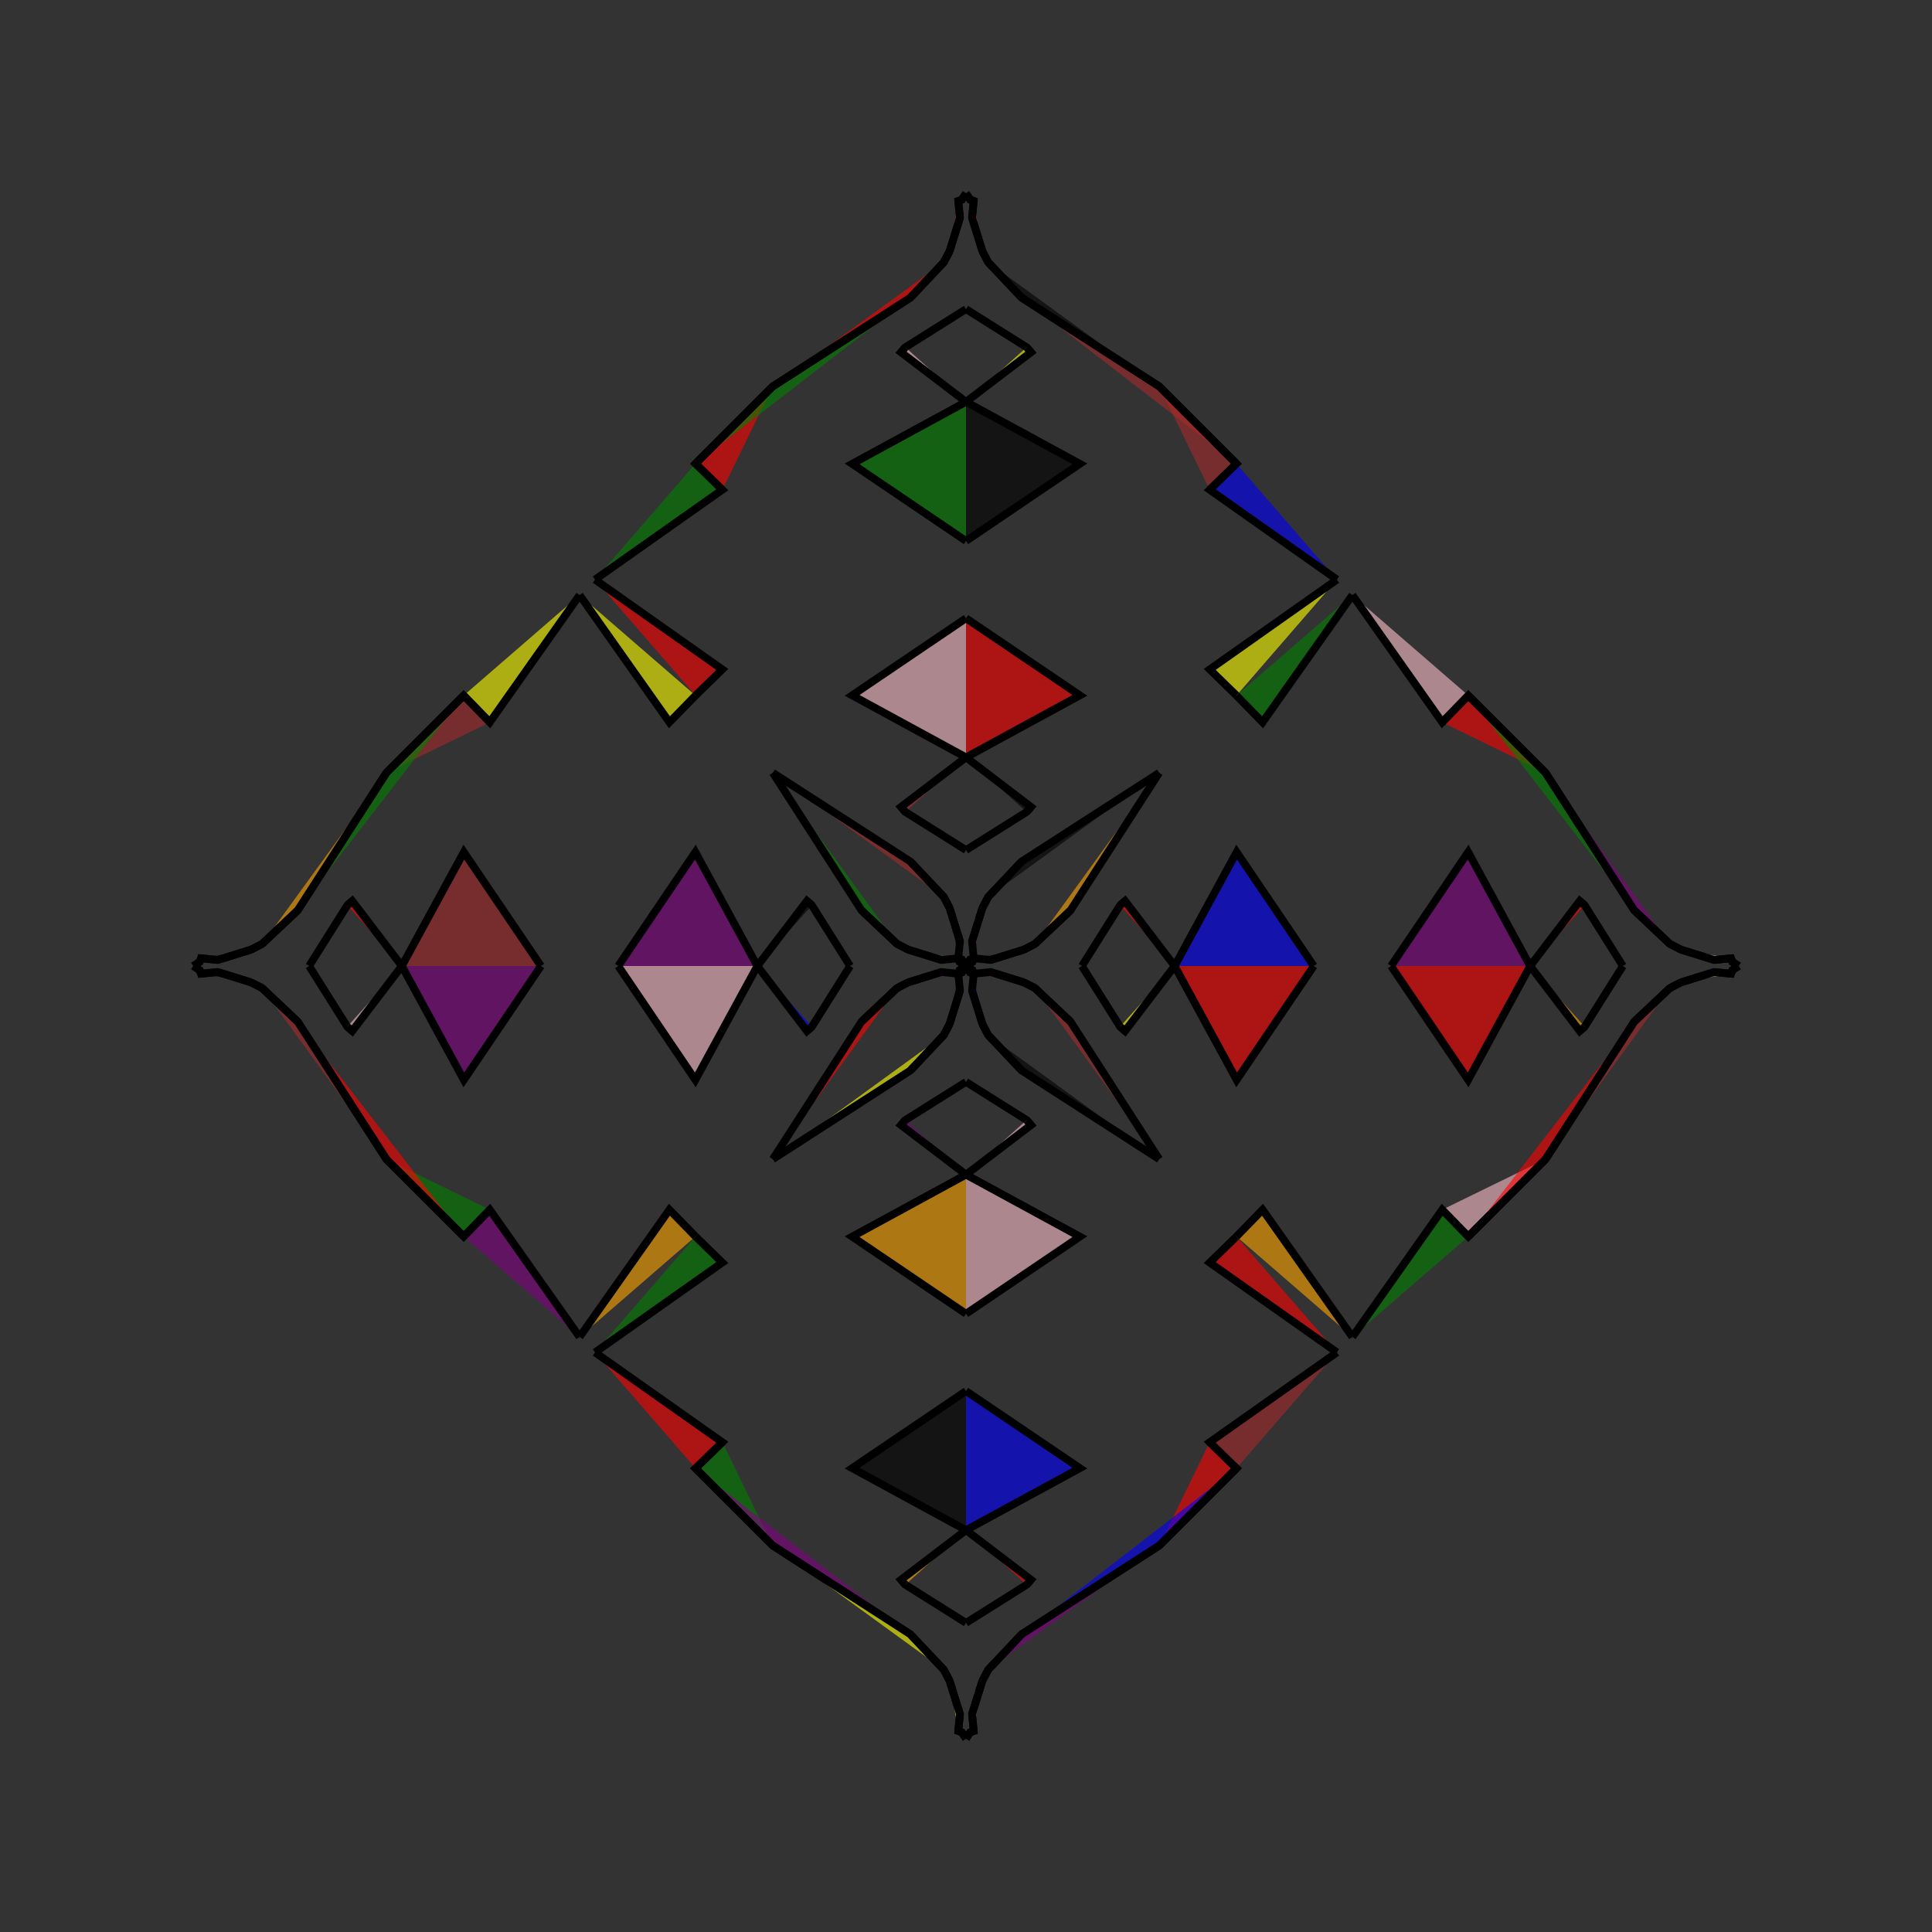 <?xml version="1.0" encoding="UTF-8"?>
<svg xmlns="http://www.w3.org/2000/svg" xmlns:xlink="http://www.w3.org/1999/xlink"
     width="250" height="250" viewBox="-125.0 -125.0 250 250">
<rect x="-125.0" y="-125.0" width="250" height="250" fill="#333333" stroke="none"/>
<defs>
</defs>
<path d="M15.0,-0.0 L19.936,-7.848 L20.581,-8.414" fill="orange" fill-opacity="0.6" stroke="black" stroke-width="1" />
<path d="M15.0,-0.0 L19.936,7.848 L20.581,8.414" fill="pink" fill-opacity="0.6" stroke="black" stroke-width="1" />
<path d="M19.936,-7.848 L20.581,-8.414 L27.0,-0.0" fill="red" fill-opacity="0.6" stroke="black" stroke-width="1" />
<path d="M19.936,7.848 L20.581,8.414 L27.0,-0.0" fill="yellow" fill-opacity="0.6" stroke="black" stroke-width="1" />
<path d="M27.0,-0.0 L35.021,-14.736 L45.0,-0.0" fill="blue" fill-opacity="0.6" stroke="black" stroke-width="1" />
<path d="M27.0,-0.0 L35.021,14.736 L45.0,-0.0" fill="red" fill-opacity="0.6" stroke="black" stroke-width="1" />
<path d="M50.0,-48.0 L38.377,-31.535 L35.0,-35.0" fill="green" fill-opacity="0.6" stroke="black" stroke-width="1" />
<path d="M50.0,48.0 L38.377,31.535 L35.0,35.0" fill="orange" fill-opacity="0.6" stroke="black" stroke-width="1" />
<path d="M31.535,61.623 L35.0,65.0 L25.0,75.0" fill="red" fill-opacity="0.6" stroke="black" stroke-width="1" />
<path d="M31.535,-61.623 L35.0,-65.0 L25.0,-75.0" fill="brown" fill-opacity="0.6" stroke="black" stroke-width="1" />
<path d="M35.0,65.0 L25.0,75.0 L7.192,86.484" fill="blue" fill-opacity="0.6" stroke="black" stroke-width="1" />
<path d="M35.0,-65.0 L25.0,-75.0 L7.192,-86.484" fill="brown" fill-opacity="0.6" stroke="black" stroke-width="1" />
<path d="M25.0,-25.0 L13.516,-7.192 L8.929,-2.864" fill="orange" fill-opacity="0.6" stroke="black" stroke-width="1" />
<path d="M25.0,25.0 L13.516,7.192 L8.929,2.864" fill="brown" fill-opacity="0.6" stroke="black" stroke-width="1" />
<path d="M13.516,-7.192 L8.929,-2.864 L7.494,-2.12" fill="yellow" fill-opacity="0.6" stroke="black" stroke-width="1" />
<path d="M13.516,7.192 L8.929,2.864 L7.494,2.12" fill="brown" fill-opacity="0.6" stroke="black" stroke-width="1" />
<path d="M8.929,-2.864 L7.494,-2.12 L3.19,-0.781" fill="red" fill-opacity="0.6" stroke="black" stroke-width="1" />
<path d="M8.929,2.864 L7.494,2.12 L3.19,0.781" fill="black" fill-opacity="0.6" stroke="black" stroke-width="1" />
<path d="M7.494,-2.12 L3.19,-0.781 L1.0,-1.0" fill="black" fill-opacity="0.6" stroke="black" stroke-width="1" />
<path d="M7.494,2.12 L3.19,0.781 L1.0,1.0" fill="purple" fill-opacity="0.6" stroke="black" stroke-width="1" />
<path d="M0.781,96.81 L1.0,99.0 L0.535,99.153" fill="red" fill-opacity="0.6" stroke="black" stroke-width="1" />
<path d="M0.781,-96.81 L1.0,-99.0 L0.535,-99.153" fill="green" fill-opacity="0.6" stroke="black" stroke-width="1" />
<path d="M1.0,-1.0 L0.847,-0.535 L0.673,-0.456" fill="blue" fill-opacity="0.6" stroke="black" stroke-width="1" />
<path d="M1.0,1.0 L0.847,0.535 L0.673,0.456" fill="pink" fill-opacity="0.6" stroke="black" stroke-width="1" />
<path d="M0.847,-0.535 L0.673,-0.456 L0.0,-0.0" fill="pink" fill-opacity="0.6" stroke="black" stroke-width="1" />
<path d="M0.847,0.535 L0.673,0.456 L0.0,-0.0" fill="brown" fill-opacity="0.6" stroke="black" stroke-width="1" />
<path d="M-15.0,-0.0 L-19.936,-7.848 L-20.581,-8.414" fill="purple" fill-opacity="0.6" stroke="black" stroke-width="1" />
<path d="M-15.0,-0.0 L-19.936,7.848 L-20.581,8.414" fill="yellow" fill-opacity="0.6" stroke="black" stroke-width="1" />
<path d="M-19.936,-7.848 L-20.581,-8.414 L-27.0,-0.0" fill="black" fill-opacity="0.6" stroke="black" stroke-width="1" />
<path d="M-19.936,7.848 L-20.581,8.414 L-27.0,-0.0" fill="blue" fill-opacity="0.6" stroke="black" stroke-width="1" />
<path d="M-27.0,-0.0 L-35.021,-14.736 L-45.0,-0.0" fill="purple" fill-opacity="0.6" stroke="black" stroke-width="1" />
<path d="M-27.0,-0.0 L-35.021,14.736 L-45.0,-0.0" fill="pink" fill-opacity="0.6" stroke="black" stroke-width="1" />
<path d="M-50.0,-48.0 L-38.377,-31.535 L-35.0,-35.0" fill="yellow" fill-opacity="0.6" stroke="black" stroke-width="1" />
<path d="M-50.0,48.0 L-38.377,31.535 L-35.0,35.0" fill="orange" fill-opacity="0.6" stroke="black" stroke-width="1" />
<path d="M-31.535,61.623 L-35.0,65.0 L-25.0,75.0" fill="green" fill-opacity="0.6" stroke="black" stroke-width="1" />
<path d="M-31.535,-61.623 L-35.0,-65.0 L-25.0,-75.0" fill="red" fill-opacity="0.6" stroke="black" stroke-width="1" />
<path d="M-35.0,65.0 L-25.0,75.0 L-7.192,86.484" fill="purple" fill-opacity="0.6" stroke="black" stroke-width="1" />
<path d="M-35.0,-65.0 L-25.0,-75.0 L-7.192,-86.484" fill="green" fill-opacity="0.6" stroke="black" stroke-width="1" />
<path d="M-25.0,-25.0 L-13.516,-7.192 L-8.929,-2.864" fill="green" fill-opacity="0.6" stroke="black" stroke-width="1" />
<path d="M-25.0,25.0 L-13.516,7.192 L-8.929,2.864" fill="red" fill-opacity="0.6" stroke="black" stroke-width="1" />
<path d="M-13.516,-7.192 L-8.929,-2.864 L-7.494,-2.12" fill="brown" fill-opacity="0.6" stroke="black" stroke-width="1" />
<path d="M-13.516,7.192 L-8.929,2.864 L-7.494,2.12" fill="yellow" fill-opacity="0.6" stroke="black" stroke-width="1" />
<path d="M-8.929,-2.864 L-7.494,-2.12 L-3.19,-0.781" fill="orange" fill-opacity="0.6" stroke="black" stroke-width="1" />
<path d="M-8.929,2.864 L-7.494,2.12 L-3.19,0.781" fill="orange" fill-opacity="0.6" stroke="black" stroke-width="1" />
<path d="M-7.494,-2.12 L-3.19,-0.781 L-1.0,-1.0" fill="green" fill-opacity="0.6" stroke="black" stroke-width="1" />
<path d="M-7.494,2.12 L-3.19,0.781 L-1.0,1.0" fill="purple" fill-opacity="0.6" stroke="black" stroke-width="1" />
<path d="M-0.781,96.81 L-1.0,99.0 L-0.535,99.153" fill="orange" fill-opacity="0.6" stroke="black" stroke-width="1" />
<path d="M-0.781,-96.81 L-1.0,-99.0 L-0.535,-99.153" fill="red" fill-opacity="0.6" stroke="black" stroke-width="1" />
<path d="M-1.0,-1.0 L-0.847,-0.535 L-0.673,-0.456" fill="yellow" fill-opacity="0.6" stroke="black" stroke-width="1" />
<path d="M-1.0,1.0 L-0.847,0.535 L-0.673,0.456" fill="blue" fill-opacity="0.6" stroke="black" stroke-width="1" />
<path d="M-0.847,-0.535 L-0.673,-0.456 L0.0,-0.0" fill="yellow" fill-opacity="0.6" stroke="black" stroke-width="1" />
<path d="M-0.847,0.535 L-0.673,0.456 L0.0,-0.0" fill="blue" fill-opacity="0.6" stroke="black" stroke-width="1" />
<path d="M85.0,-0.0 L80.064,7.848 L79.419,8.414" fill="pink" fill-opacity="0.6" stroke="black" stroke-width="1" />
<path d="M85.0,-0.0 L80.064,-7.848 L79.419,-8.414" fill="brown" fill-opacity="0.6" stroke="black" stroke-width="1" />
<path d="M80.064,7.848 L79.419,8.414 L73.0,-0.0" fill="orange" fill-opacity="0.6" stroke="black" stroke-width="1" />
<path d="M80.064,-7.848 L79.419,-8.414 L73.0,-0.0" fill="red" fill-opacity="0.6" stroke="black" stroke-width="1" />
<path d="M73.0,-0.0 L64.979,14.736 L55.0,-0.0" fill="red" fill-opacity="0.6" stroke="black" stroke-width="1" />
<path d="M73.0,-0.0 L64.979,-14.736 L55.0,-0.0" fill="purple" fill-opacity="0.6" stroke="black" stroke-width="1" />
<path d="M50.0,48.0 L61.623,31.535 L65.0,35.0" fill="green" fill-opacity="0.6" stroke="black" stroke-width="1" />
<path d="M50.0,-48.0 L61.623,-31.535 L65.0,-35.0" fill="pink" fill-opacity="0.6" stroke="black" stroke-width="1" />
<path d="M61.623,31.535 L65.0,35.0 L75.0,25.0" fill="pink" fill-opacity="0.6" stroke="black" stroke-width="1" />
<path d="M61.623,-31.535 L65.0,-35.0 L75.0,-25.0" fill="red" fill-opacity="0.6" stroke="black" stroke-width="1" />
<path d="M65.0,35.0 L75.0,25.0 L86.484,7.192" fill="red" fill-opacity="0.6" stroke="black" stroke-width="1" />
<path d="M65.0,-35.0 L75.0,-25.0 L86.484,-7.192" fill="green" fill-opacity="0.6" stroke="black" stroke-width="1" />
<path d="M75.0,25.0 L86.484,7.192 L91.071,2.864" fill="brown" fill-opacity="0.6" stroke="black" stroke-width="1" />
<path d="M75.0,-25.0 L86.484,-7.192 L91.071,-2.864" fill="purple" fill-opacity="0.6" stroke="black" stroke-width="1" />
<path d="M86.484,7.192 L91.071,2.864 L92.506,2.12" fill="green" fill-opacity="0.6" stroke="black" stroke-width="1" />
<path d="M86.484,-7.192 L91.071,-2.864 L92.506,-2.12" fill="brown" fill-opacity="0.6" stroke="black" stroke-width="1" />
<path d="M91.071,2.864 L92.506,2.12 L96.81,0.781" fill="orange" fill-opacity="0.6" stroke="black" stroke-width="1" />
<path d="M91.071,-2.864 L92.506,-2.12 L96.81,-0.781" fill="purple" fill-opacity="0.6" stroke="black" stroke-width="1" />
<path d="M92.506,2.12 L96.81,0.781 L99.0,1.0" fill="orange" fill-opacity="0.6" stroke="black" stroke-width="1" />
<path d="M92.506,-2.12 L96.81,-0.781 L99.0,-1.0" fill="pink" fill-opacity="0.6" stroke="black" stroke-width="1" />
<path d="M96.81,0.781 L99.0,1.0 L99.153,0.535" fill="blue" fill-opacity="0.6" stroke="black" stroke-width="1" />
<path d="M96.81,-0.781 L99.0,-1.0 L99.153,-0.535" fill="blue" fill-opacity="0.6" stroke="black" stroke-width="1" />
<path d="M99.0,1.0 L99.153,0.535 L99.327,0.456" fill="orange" fill-opacity="0.6" stroke="black" stroke-width="1" />
<path d="M99.0,-1.0 L99.153,-0.535 L99.327,-0.456" fill="yellow" fill-opacity="0.6" stroke="black" stroke-width="1" />
<path d="M99.153,0.535 L99.327,0.456 L100.0,-0.0" fill="purple" fill-opacity="0.6" stroke="black" stroke-width="1" />
<path d="M99.153,-0.535 L99.327,-0.456 L100.0,-0.0" fill="brown" fill-opacity="0.6" stroke="black" stroke-width="1" />
<path d="M0.0,-15.0 L7.848,-19.936 L8.414,-20.581" fill="brown" fill-opacity="0.6" stroke="black" stroke-width="1" />
<path d="M0.0,15.0 L7.848,19.936 L8.414,20.581" fill="purple" fill-opacity="0.6" stroke="black" stroke-width="1" />
<path d="M0.0,85.0 L7.848,80.064 L8.414,79.419" fill="black" fill-opacity="0.6" stroke="black" stroke-width="1" />
<path d="M0.0,-85.0 L7.848,-80.064 L8.414,-79.419" fill="green" fill-opacity="0.6" stroke="black" stroke-width="1" />
<path d="M7.848,-19.936 L8.414,-20.581 L0.0,-27.0" fill="black" fill-opacity="0.6" stroke="black" stroke-width="1" />
<path d="M7.848,19.936 L8.414,20.581 L0.0,27.0" fill="pink" fill-opacity="0.6" stroke="black" stroke-width="1" />
<path d="M7.848,80.064 L8.414,79.419 L0.0,73.0" fill="red" fill-opacity="0.6" stroke="black" stroke-width="1" />
<path d="M7.848,-80.064 L8.414,-79.419 L0.0,-73.0" fill="yellow" fill-opacity="0.6" stroke="black" stroke-width="1" />
<path d="M0.0,-27.0 L14.736,-35.021 L0.0,-45.0" fill="red" fill-opacity="0.6" stroke="black" stroke-width="1" />
<path d="M0.0,27.0 L14.736,35.021 L0.0,45.0" fill="pink" fill-opacity="0.6" stroke="black" stroke-width="1" />
<path d="M0.0,73.0 L14.736,64.979 L0.0,55.0" fill="blue" fill-opacity="0.6" stroke="black" stroke-width="1" />
<path d="M0.0,-73.0 L14.736,-64.979 L0.0,-55.0" fill="black" fill-opacity="0.6" stroke="black" stroke-width="1" />
<path d="M48.0,-50.0 L31.535,-38.377 L35.0,-35.0" fill="yellow" fill-opacity="0.6" stroke="black" stroke-width="1" />
<path d="M48.0,50.0 L31.535,38.377 L35.0,35.0" fill="red" fill-opacity="0.6" stroke="black" stroke-width="1" />
<path d="M48.0,50.0 L31.535,61.623 L35.0,65.0" fill="brown" fill-opacity="0.6" stroke="black" stroke-width="1" />
<path d="M48.0,-50.0 L31.535,-61.623 L35.0,-65.0" fill="blue" fill-opacity="0.6" stroke="black" stroke-width="1" />
<path d="M25.0,-25.0 L7.192,-13.516 L2.864,-8.929" fill="black" fill-opacity="0.6" stroke="black" stroke-width="1" />
<path d="M25.0,25.0 L7.192,13.516 L2.864,8.929" fill="black" fill-opacity="0.6" stroke="black" stroke-width="1" />
<path d="M25.0,75.0 L7.192,86.484 L2.864,91.071" fill="purple" fill-opacity="0.6" stroke="black" stroke-width="1" />
<path d="M25.0,-75.0 L7.192,-86.484 L2.864,-91.071" fill="black" fill-opacity="0.6" stroke="black" stroke-width="1" />
<path d="M7.192,-13.516 L2.864,-8.929 L2.12,-7.494" fill="purple" fill-opacity="0.6" stroke="black" stroke-width="1" />
<path d="M7.192,13.516 L2.864,8.929 L2.12,7.494" fill="red" fill-opacity="0.6" stroke="black" stroke-width="1" />
<path d="M7.192,86.484 L2.864,91.071 L2.12,92.506" fill="red" fill-opacity="0.6" stroke="black" stroke-width="1" />
<path d="M7.192,-86.484 L2.864,-91.071 L2.12,-92.506" fill="red" fill-opacity="0.6" stroke="black" stroke-width="1" />
<path d="M2.864,-8.929 L2.12,-7.494 L0.781,-3.19" fill="red" fill-opacity="0.6" stroke="black" stroke-width="1" />
<path d="M2.864,8.929 L2.12,7.494 L0.781,3.19" fill="blue" fill-opacity="0.6" stroke="black" stroke-width="1" />
<path d="M2.864,91.071 L2.12,92.506 L0.781,96.81" fill="orange" fill-opacity="0.6" stroke="black" stroke-width="1" />
<path d="M2.864,-91.071 L2.12,-92.506 L0.781,-96.81" fill="green" fill-opacity="0.6" stroke="black" stroke-width="1" />
<path d="M2.12,-7.494 L0.781,-3.19 L1.0,-1.0" fill="purple" fill-opacity="0.6" stroke="black" stroke-width="1" />
<path d="M2.12,7.494 L0.781,3.19 L1.0,1.0" fill="blue" fill-opacity="0.6" stroke="black" stroke-width="1" />
<path d="M2.12,92.506 L0.781,96.81 L1.0,99.0" fill="brown" fill-opacity="0.6" stroke="black" stroke-width="1" />
<path d="M2.12,-92.506 L0.781,-96.81 L1.0,-99.0" fill="red" fill-opacity="0.6" stroke="black" stroke-width="1" />
<path d="M1.0,-1.0 L0.535,-0.847 L0.456,-0.673" fill="brown" fill-opacity="0.6" stroke="black" stroke-width="1" />
<path d="M1.0,1.0 L0.535,0.847 L0.456,0.673" fill="red" fill-opacity="0.6" stroke="black" stroke-width="1" />
<path d="M1.0,99.0 L0.535,99.153 L0.456,99.327" fill="blue" fill-opacity="0.6" stroke="black" stroke-width="1" />
<path d="M1.0,-99.0 L0.535,-99.153 L0.456,-99.327" fill="brown" fill-opacity="0.6" stroke="black" stroke-width="1" />
<path d="M0.535,-0.847 L0.456,-0.673 L0.0,-0.0" fill="blue" fill-opacity="0.6" stroke="black" stroke-width="1" />
<path d="M0.535,0.847 L0.456,0.673 L0.0,-0.0" fill="blue" fill-opacity="0.6" stroke="black" stroke-width="1" />
<path d="M0.535,99.153 L0.456,99.327 L0.0,100.0" fill="purple" fill-opacity="0.6" stroke="black" stroke-width="1" />
<path d="M0.535,-99.153 L0.456,-99.327 L0.0,-100.0" fill="purple" fill-opacity="0.6" stroke="black" stroke-width="1" />
<path d="M0.0,85.0 L-7.848,80.064 L-8.414,79.419" fill="yellow" fill-opacity="0.6" stroke="black" stroke-width="1" />
<path d="M0.0,-15.0 L-7.848,-19.936 L-8.414,-20.581" fill="purple" fill-opacity="0.6" stroke="black" stroke-width="1" />
<path d="M0.0,15.0 L-7.848,19.936 L-8.414,20.581" fill="black" fill-opacity="0.6" stroke="black" stroke-width="1" />
<path d="M0.0,-85.0 L-7.848,-80.064 L-8.414,-79.419" fill="purple" fill-opacity="0.6" stroke="black" stroke-width="1" />
<path d="M-7.848,80.064 L-8.414,79.419 L0.0,73.0" fill="orange" fill-opacity="0.6" stroke="black" stroke-width="1" />
<path d="M-7.848,-19.936 L-8.414,-20.581 L0.0,-27.0" fill="brown" fill-opacity="0.6" stroke="black" stroke-width="1" />
<path d="M-7.848,19.936 L-8.414,20.581 L0.0,27.0" fill="purple" fill-opacity="0.6" stroke="black" stroke-width="1" />
<path d="M-7.848,-80.064 L-8.414,-79.419 L0.0,-73.0" fill="pink" fill-opacity="0.6" stroke="black" stroke-width="1" />
<path d="M0.0,73.0 L-14.736,64.979 L0.0,55.0" fill="black" fill-opacity="0.6" stroke="black" stroke-width="1" />
<path d="M0.0,-27.0 L-14.736,-35.021 L0.0,-45.0" fill="pink" fill-opacity="0.6" stroke="black" stroke-width="1" />
<path d="M0.0,27.0 L-14.736,35.021 L0.0,45.0" fill="orange" fill-opacity="0.6" stroke="black" stroke-width="1" />
<path d="M0.0,-73.0 L-14.736,-64.979 L0.0,-55.0" fill="green" fill-opacity="0.6" stroke="black" stroke-width="1" />
<path d="M-48.0,50.0 L-31.535,61.623 L-35.0,65.0" fill="red" fill-opacity="0.6" stroke="black" stroke-width="1" />
<path d="M-48.0,-50.0 L-31.535,-38.377 L-35.0,-35.0" fill="red" fill-opacity="0.6" stroke="black" stroke-width="1" />
<path d="M-48.0,50.0 L-31.535,38.377 L-35.0,35.0" fill="green" fill-opacity="0.6" stroke="black" stroke-width="1" />
<path d="M-48.0,-50.0 L-31.535,-61.623 L-35.0,-65.0" fill="green" fill-opacity="0.6" stroke="black" stroke-width="1" />
<path d="M-25.0,75.0 L-7.192,86.484 L-2.864,91.071" fill="yellow" fill-opacity="0.6" stroke="black" stroke-width="1" />
<path d="M-25.0,-25.0 L-7.192,-13.516 L-2.864,-8.929" fill="brown" fill-opacity="0.6" stroke="black" stroke-width="1" />
<path d="M-25.0,25.0 L-7.192,13.516 L-2.864,8.929" fill="yellow" fill-opacity="0.6" stroke="black" stroke-width="1" />
<path d="M-25.0,-75.0 L-7.192,-86.484 L-2.864,-91.071" fill="red" fill-opacity="0.6" stroke="black" stroke-width="1" />
<path d="M-7.192,86.484 L-2.864,91.071 L-2.12,92.506" fill="brown" fill-opacity="0.6" stroke="black" stroke-width="1" />
<path d="M-7.192,-13.516 L-2.864,-8.929 L-2.12,-7.494" fill="green" fill-opacity="0.6" stroke="black" stroke-width="1" />
<path d="M-7.192,13.516 L-2.864,8.929 L-2.12,7.494" fill="red" fill-opacity="0.6" stroke="black" stroke-width="1" />
<path d="M-7.192,-86.484 L-2.864,-91.071 L-2.12,-92.506" fill="green" fill-opacity="0.6" stroke="black" stroke-width="1" />
<path d="M-2.864,91.071 L-2.12,92.506 L-0.781,96.81" fill="black" fill-opacity="0.6" stroke="black" stroke-width="1" />
<path d="M-2.864,-8.929 L-2.12,-7.494 L-0.781,-3.19" fill="pink" fill-opacity="0.6" stroke="black" stroke-width="1" />
<path d="M-2.864,8.929 L-2.12,7.494 L-0.781,3.19" fill="pink" fill-opacity="0.6" stroke="black" stroke-width="1" />
<path d="M-2.864,-91.071 L-2.12,-92.506 L-0.781,-96.81" fill="brown" fill-opacity="0.6" stroke="black" stroke-width="1" />
<path d="M-2.12,92.506 L-0.781,96.81 L-1.0,99.0" fill="yellow" fill-opacity="0.6" stroke="black" stroke-width="1" />
<path d="M-2.12,-7.494 L-0.781,-3.19 L-1.0,-1.0" fill="black" fill-opacity="0.6" stroke="black" stroke-width="1" />
<path d="M-2.12,7.494 L-0.781,3.19 L-1.0,1.0" fill="black" fill-opacity="0.6" stroke="black" stroke-width="1" />
<path d="M-2.12,-92.506 L-0.781,-96.81 L-1.0,-99.0" fill="red" fill-opacity="0.6" stroke="black" stroke-width="1" />
<path d="M-1.0,99.0 L-0.535,99.153 L-0.456,99.327" fill="black" fill-opacity="0.6" stroke="black" stroke-width="1" />
<path d="M-1.0,-1.0 L-0.535,-0.847 L-0.456,-0.673" fill="black" fill-opacity="0.6" stroke="black" stroke-width="1" />
<path d="M-1.0,1.0 L-0.535,0.847 L-0.456,0.673" fill="orange" fill-opacity="0.6" stroke="black" stroke-width="1" />
<path d="M-1.0,-99.0 L-0.535,-99.153 L-0.456,-99.327" fill="brown" fill-opacity="0.6" stroke="black" stroke-width="1" />
<path d="M-0.535,99.153 L-0.456,99.327 L0.0,100.0" fill="blue" fill-opacity="0.6" stroke="black" stroke-width="1" />
<path d="M-0.535,-0.847 L-0.456,-0.673 L0.0,-0.0" fill="orange" fill-opacity="0.6" stroke="black" stroke-width="1" />
<path d="M-0.535,0.847 L-0.456,0.673 L0.0,-0.0" fill="orange" fill-opacity="0.6" stroke="black" stroke-width="1" />
<path d="M-0.535,-99.153 L-0.456,-99.327 L0.0,-100.0" fill="orange" fill-opacity="0.6" stroke="black" stroke-width="1" />
<path d="M-85.0,-0.0 L-80.064,-7.848 L-79.419,-8.414" fill="red" fill-opacity="0.6" stroke="black" stroke-width="1" />
<path d="M-85.0,-0.0 L-80.064,7.848 L-79.419,8.414" fill="pink" fill-opacity="0.6" stroke="black" stroke-width="1" />
<path d="M-80.064,-7.848 L-79.419,-8.414 L-73.0,-0.0" fill="red" fill-opacity="0.6" stroke="black" stroke-width="1" />
<path d="M-80.064,7.848 L-79.419,8.414 L-73.0,-0.0" fill="pink" fill-opacity="0.6" stroke="black" stroke-width="1" />
<path d="M-73.0,-0.0 L-64.979,-14.736 L-55.0,-0.0" fill="brown" fill-opacity="0.6" stroke="black" stroke-width="1" />
<path d="M-73.0,-0.0 L-64.979,14.736 L-55.0,-0.0" fill="purple" fill-opacity="0.6" stroke="black" stroke-width="1" />
<path d="M-50.0,-48.0 L-61.623,-31.535 L-65.0,-35.0" fill="yellow" fill-opacity="0.6" stroke="black" stroke-width="1" />
<path d="M-50.0,48.0 L-61.623,31.535 L-65.0,35.0" fill="purple" fill-opacity="0.6" stroke="black" stroke-width="1" />
<path d="M-61.623,-31.535 L-65.0,-35.0 L-75.0,-25.0" fill="brown" fill-opacity="0.6" stroke="black" stroke-width="1" />
<path d="M-61.623,31.535 L-65.0,35.0 L-75.0,25.0" fill="green" fill-opacity="0.6" stroke="black" stroke-width="1" />
<path d="M-65.0,-35.0 L-75.0,-25.0 L-86.484,-7.192" fill="green" fill-opacity="0.6" stroke="black" stroke-width="1" />
<path d="M-65.0,35.0 L-75.0,25.0 L-86.484,7.192" fill="red" fill-opacity="0.6" stroke="black" stroke-width="1" />
<path d="M-75.0,-25.0 L-86.484,-7.192 L-91.071,-2.864" fill="orange" fill-opacity="0.6" stroke="black" stroke-width="1" />
<path d="M-75.0,25.0 L-86.484,7.192 L-91.071,2.864" fill="brown" fill-opacity="0.6" stroke="black" stroke-width="1" />
<path d="M-86.484,-7.192 L-91.071,-2.864 L-92.506,-2.12" fill="blue" fill-opacity="0.6" stroke="black" stroke-width="1" />
<path d="M-86.484,7.192 L-91.071,2.864 L-92.506,2.12" fill="green" fill-opacity="0.6" stroke="black" stroke-width="1" />
<path d="M-91.071,-2.864 L-92.506,-2.12 L-96.81,-0.781" fill="yellow" fill-opacity="0.6" stroke="black" stroke-width="1" />
<path d="M-91.071,2.864 L-92.506,2.12 L-96.81,0.781" fill="blue" fill-opacity="0.6" stroke="black" stroke-width="1" />
<path d="M-92.506,-2.12 L-96.81,-0.781 L-99.0,-1.0" fill="black" fill-opacity="0.6" stroke="black" stroke-width="1" />
<path d="M-92.506,2.12 L-96.81,0.781 L-99.0,1.0" fill="black" fill-opacity="0.6" stroke="black" stroke-width="1" />
<path d="M-96.81,-0.781 L-99.0,-1.0 L-99.153,-0.535" fill="blue" fill-opacity="0.6" stroke="black" stroke-width="1" />
<path d="M-96.81,0.781 L-99.0,1.0 L-99.153,0.535" fill="red" fill-opacity="0.6" stroke="black" stroke-width="1" />
<path d="M-99.0,-1.0 L-99.153,-0.535 L-99.327,-0.456" fill="red" fill-opacity="0.6" stroke="black" stroke-width="1" />
<path d="M-99.0,1.0 L-99.153,0.535 L-99.327,0.456" fill="brown" fill-opacity="0.6" stroke="black" stroke-width="1" />
<path d="M-99.153,-0.535 L-99.327,-0.456 L-100.0,-0.0" fill="black" fill-opacity="0.6" stroke="black" stroke-width="1" />
<path d="M-99.153,0.535 L-99.327,0.456 L-100.0,-0.0" fill="orange" fill-opacity="0.6" stroke="black" stroke-width="1" />
</svg>